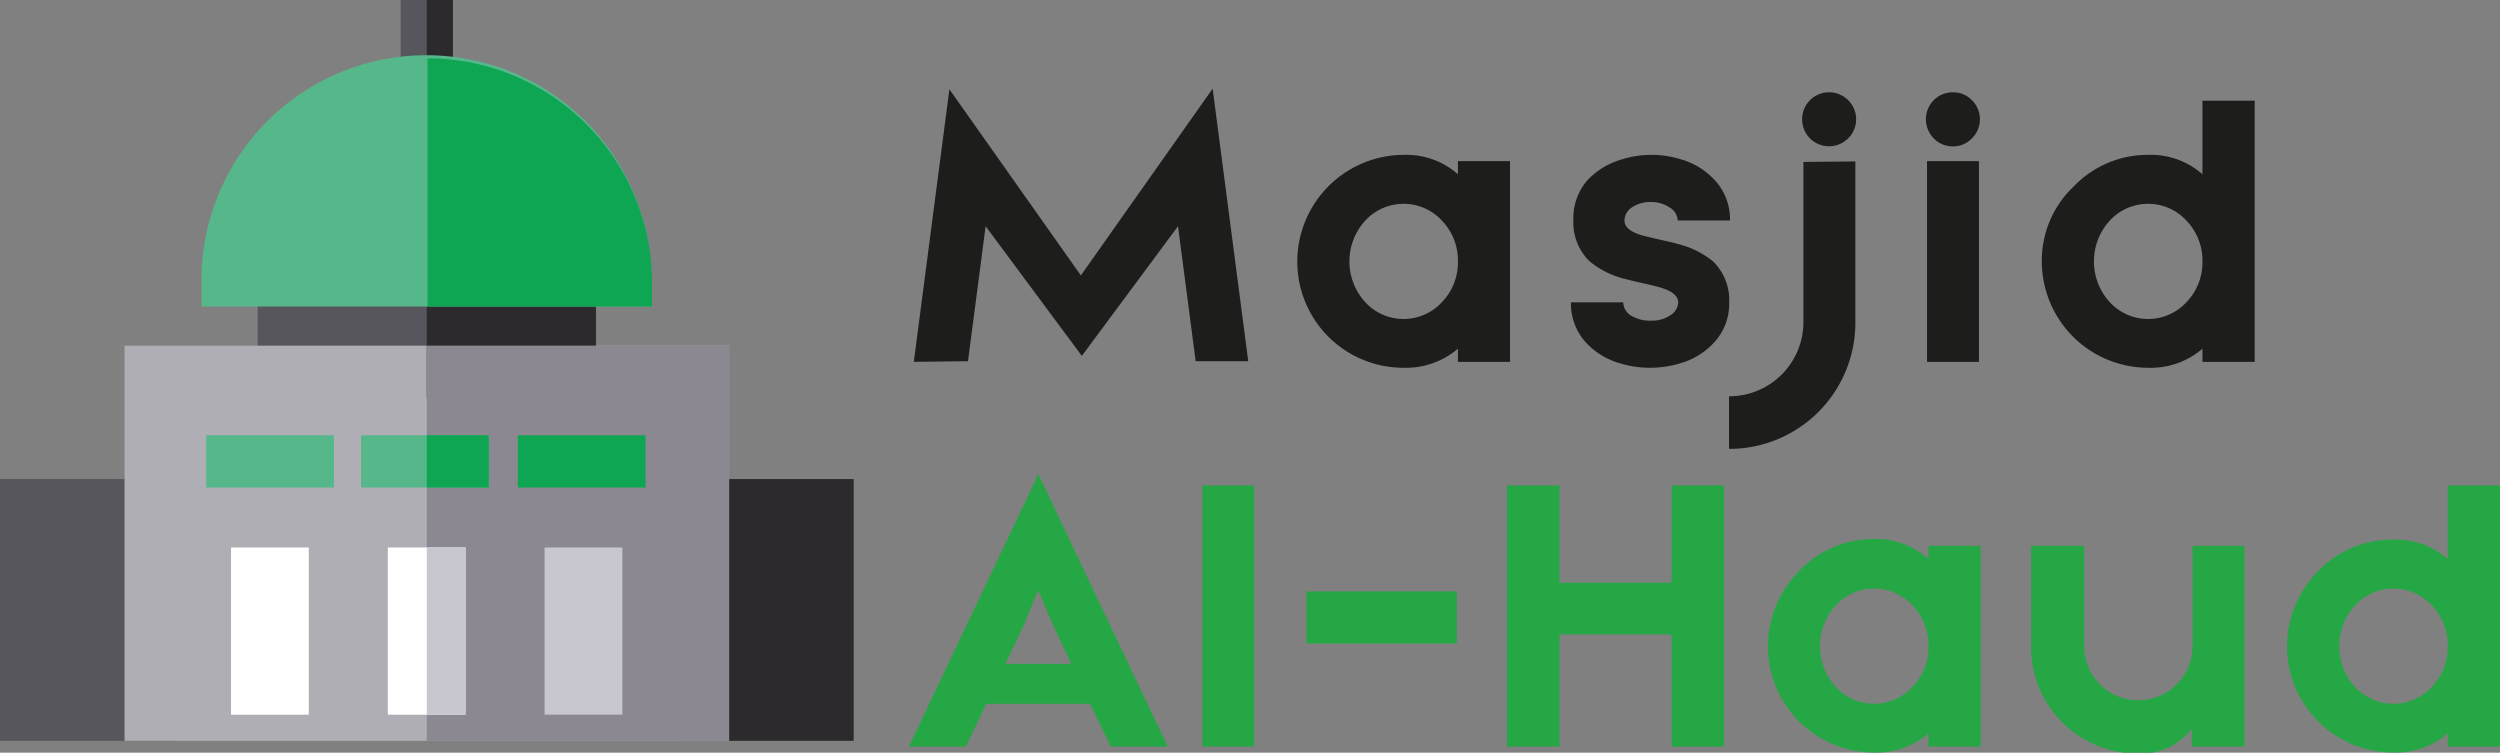 <svg xmlns="http://www.w3.org/2000/svg" viewBox="0 0 155.94 46.95"><rect x="0" y="0" width="155.94" height="46.95" fill="#808080" stroke="none"/><defs><style>.cls-1{fill:#1d1d1b;}.cls-2{fill:#26a745;}.cls-3{fill:#58565d;}.cls-4{fill:#2c2a2d;}.cls-5{fill:#afaeb4;}.cls-6{fill:#8b8892;}.cls-7{fill:#56b78b;}.cls-8{fill:#fff;}.cls-9{fill:#c8c6ce;}.cls-10{fill:#0fa653;}</style></defs><g id="Layer_2" data-name="Layer 2"><g id="Layer_1-2" data-name="Layer 1"><path class="cls-1" d="M57,22.57l2.22-17,8.2,11.61L75.64,5.53l2.22,17H74.58l-1.1-8.42-6,8.09-6-8.09-1.1,8.42Z"/><path class="cls-1" d="M90.94,10.87v-.82h3.25V22.57H90.94v-.82a5,5,0,0,1-3.38,1.19,6.62,6.62,0,0,1-6.64-6.64,6.66,6.66,0,0,1,6.64-6.64A4.87,4.87,0,0,1,90.94,10.87Zm0,5.43a3.59,3.59,0,0,0-1-2.54,3.25,3.25,0,0,0-4.78,0,3.77,3.77,0,0,0,0,5.09,3.25,3.25,0,0,0,4.78,0,3.57,3.57,0,0,0,1-2.54Z"/><path class="cls-1" d="M102.32,14.65c.22.07.58.15,1.05.26s1,.22,1.22.29a5.65,5.65,0,0,1,2.27,1.11,3.39,3.39,0,0,1,1,2.6,3.53,3.53,0,0,1-.92,2.43,4.57,4.57,0,0,1-2.2,1.34,6.46,6.46,0,0,1-1.82.26,6.39,6.39,0,0,1-1.81-.26,4.65,4.65,0,0,1-2.22-1.35,3.6,3.6,0,0,1-.9-2.47h3.26a1,1,0,0,0,.59.88A2.22,2.22,0,0,0,103,20a2,2,0,0,0,1.18-.33,1,1,0,0,0,.5-.8c0-.38-.34-.69-1-.9q-.33-.11-1.05-.27c-.55-.12-.95-.22-1.22-.29a5.53,5.53,0,0,1-2.27-1.12,3.4,3.4,0,0,1-1-2.59A3.6,3.6,0,0,1,99,11.26a4.71,4.71,0,0,1,2.21-1.33A6.06,6.06,0,0,1,103,9.66a6.12,6.12,0,0,1,1.82.27A4.57,4.57,0,0,1,107,11.28a3.58,3.58,0,0,1,.91,2.47h-3.26v0a1,1,0,0,0-.49-.8A2.1,2.1,0,0,0,103,12.6a2.07,2.07,0,0,0-1.18.32,1,1,0,0,0-.49.8Q101.3,14.32,102.32,14.65Z"/><path class="cls-1" d="M115.73,10.07v10A7.87,7.87,0,0,1,107.85,28V24.72a4.63,4.63,0,0,0,4.64-4.62v-10Zm-.45-3.82a1.67,1.67,0,0,1,0,2.38,1.68,1.68,0,0,1-2.87-1.19,1.68,1.68,0,0,1,2.87-1.19Z"/><path class="cls-1" d="M123,6.25a1.67,1.67,0,0,1,0,2.38,1.6,1.6,0,0,1-1.19.5,1.63,1.63,0,0,1-1.19-.5,1.69,1.69,0,0,1,0-2.38,1.62,1.62,0,0,1,1.19-.49A1.59,1.59,0,0,1,123,6.25Zm.44,3.8V22.57H120.2V10.05Z"/><path class="cls-1" d="M134,9.66a4.85,4.85,0,0,1,3.38,1.21V6.28h3.26V22.57h-3.26v-.82A4.93,4.93,0,0,1,134,22.94a6.64,6.64,0,0,1-6.64-6.64,6.37,6.37,0,0,1,2-4.68A6.38,6.38,0,0,1,134,9.66Zm3.38,6.64a3.59,3.59,0,0,0-1-2.54,3.25,3.25,0,0,0-4.78,0,3.77,3.77,0,0,0,0,5.09,3.25,3.25,0,0,0,4.78,0,3.57,3.57,0,0,0,1-2.54Z"/><path class="cls-2" d="M56.69,46.57l8.08-17,8.07,17H69.28L68,43.9H61.52l-1.27,2.67Zm10.14-5.16-1-2.1c-.22-.47-.58-1.3-1.06-2.48-.12.26-.3.66-.52,1.21s-.4,1-.53,1.24l-1,2.13Z"/><path class="cls-2" d="M78.23,30.28V46.57H75V30.28Z"/><path class="cls-2" d="M90.87,36.89v3.25H81.49V36.89Z"/><path class="cls-2" d="M97.27,30.28v6.07h7V30.28h3.26V46.57h-3.26v-7h-7v7H94V30.28Z"/><path class="cls-2" d="M120.29,34.87v-.82h3.26V46.57h-3.26v-.82a5,5,0,0,1-3.38,1.19,6.63,6.63,0,0,1-4.69-11.32,6.38,6.38,0,0,1,4.69-2A4.87,4.87,0,0,1,120.29,34.87Zm0,5.43a3.59,3.59,0,0,0-1-2.54,3.25,3.25,0,0,0-4.78,0,3.77,3.77,0,0,0,0,5.09,3.25,3.25,0,0,0,4.78,0,3.57,3.57,0,0,0,1-2.54Z"/><path class="cls-2" d="M136.71,46.57v-1.1A4,4,0,0,1,133.33,47a6.64,6.64,0,0,1-6.64-6.65V34.05H130V40.3a3.38,3.38,0,0,0,6.76,0V34.05H140V46.57Z"/><path class="cls-2" d="M149.3,33.66a4.87,4.87,0,0,1,3.38,1.21V30.28h3.26V46.57h-3.26v-.82a5,5,0,0,1-3.38,1.19,6.63,6.63,0,0,1-4.7-11.32A6.4,6.4,0,0,1,149.3,33.66Zm3.38,6.64a3.59,3.59,0,0,0-1-2.54,3.25,3.25,0,0,0-4.78,0,3.77,3.77,0,0,0,0,5.09,3.25,3.25,0,0,0,4.78,0,3.57,3.57,0,0,0,1-2.54Z"/><rect class="cls-3" y="29.88" width="11.03" height="16.33"/><rect class="cls-4" x="42.22" y="29.88" width="11.03" height="16.33"/><rect class="cls-3" x="16.07" y="15.86" width="21.11" height="8.96"/><rect class="cls-5" x="7.77" y="21.56" width="37.71" height="24.65"/><rect class="cls-4" x="26.62" y="15.86" width="10.55" height="8.96"/><rect class="cls-6" x="26.62" y="21.56" width="18.85" height="24.65"/><rect class="cls-3" x="24.99" width="3.26" height="5.27"/><rect class="cls-4" x="26.62" width="1.63" height="5.27"/><path class="cls-7" d="M40.67,19.12H12.57l0-1.65a14,14,0,0,1,28.05,0Z"/><rect class="cls-8" x="14.41" y="34.15" width="4.85" height="10.43"/><rect class="cls-8" x="24.19" y="34.15" width="4.85" height="10.43"/><rect class="cls-9" x="33.97" y="34.15" width="4.85" height="10.43"/><rect class="cls-7" x="12.86" y="27.15" width="7.97" height="3.26"/><rect class="cls-7" x="22.52" y="27.15" width="7.97" height="3.26"/><rect class="cls-10" x="32.3" y="27.15" width="7.97" height="3.26"/><rect class="cls-9" x="26.62" y="34.15" width="2.42" height="10.43"/><rect class="cls-10" x="26.62" y="27.15" width="3.87" height="3.26"/><path class="cls-10" d="M40.67,19.12h-14V3.64a14,14,0,0,1,14,13.83Z"/></g></g></svg>